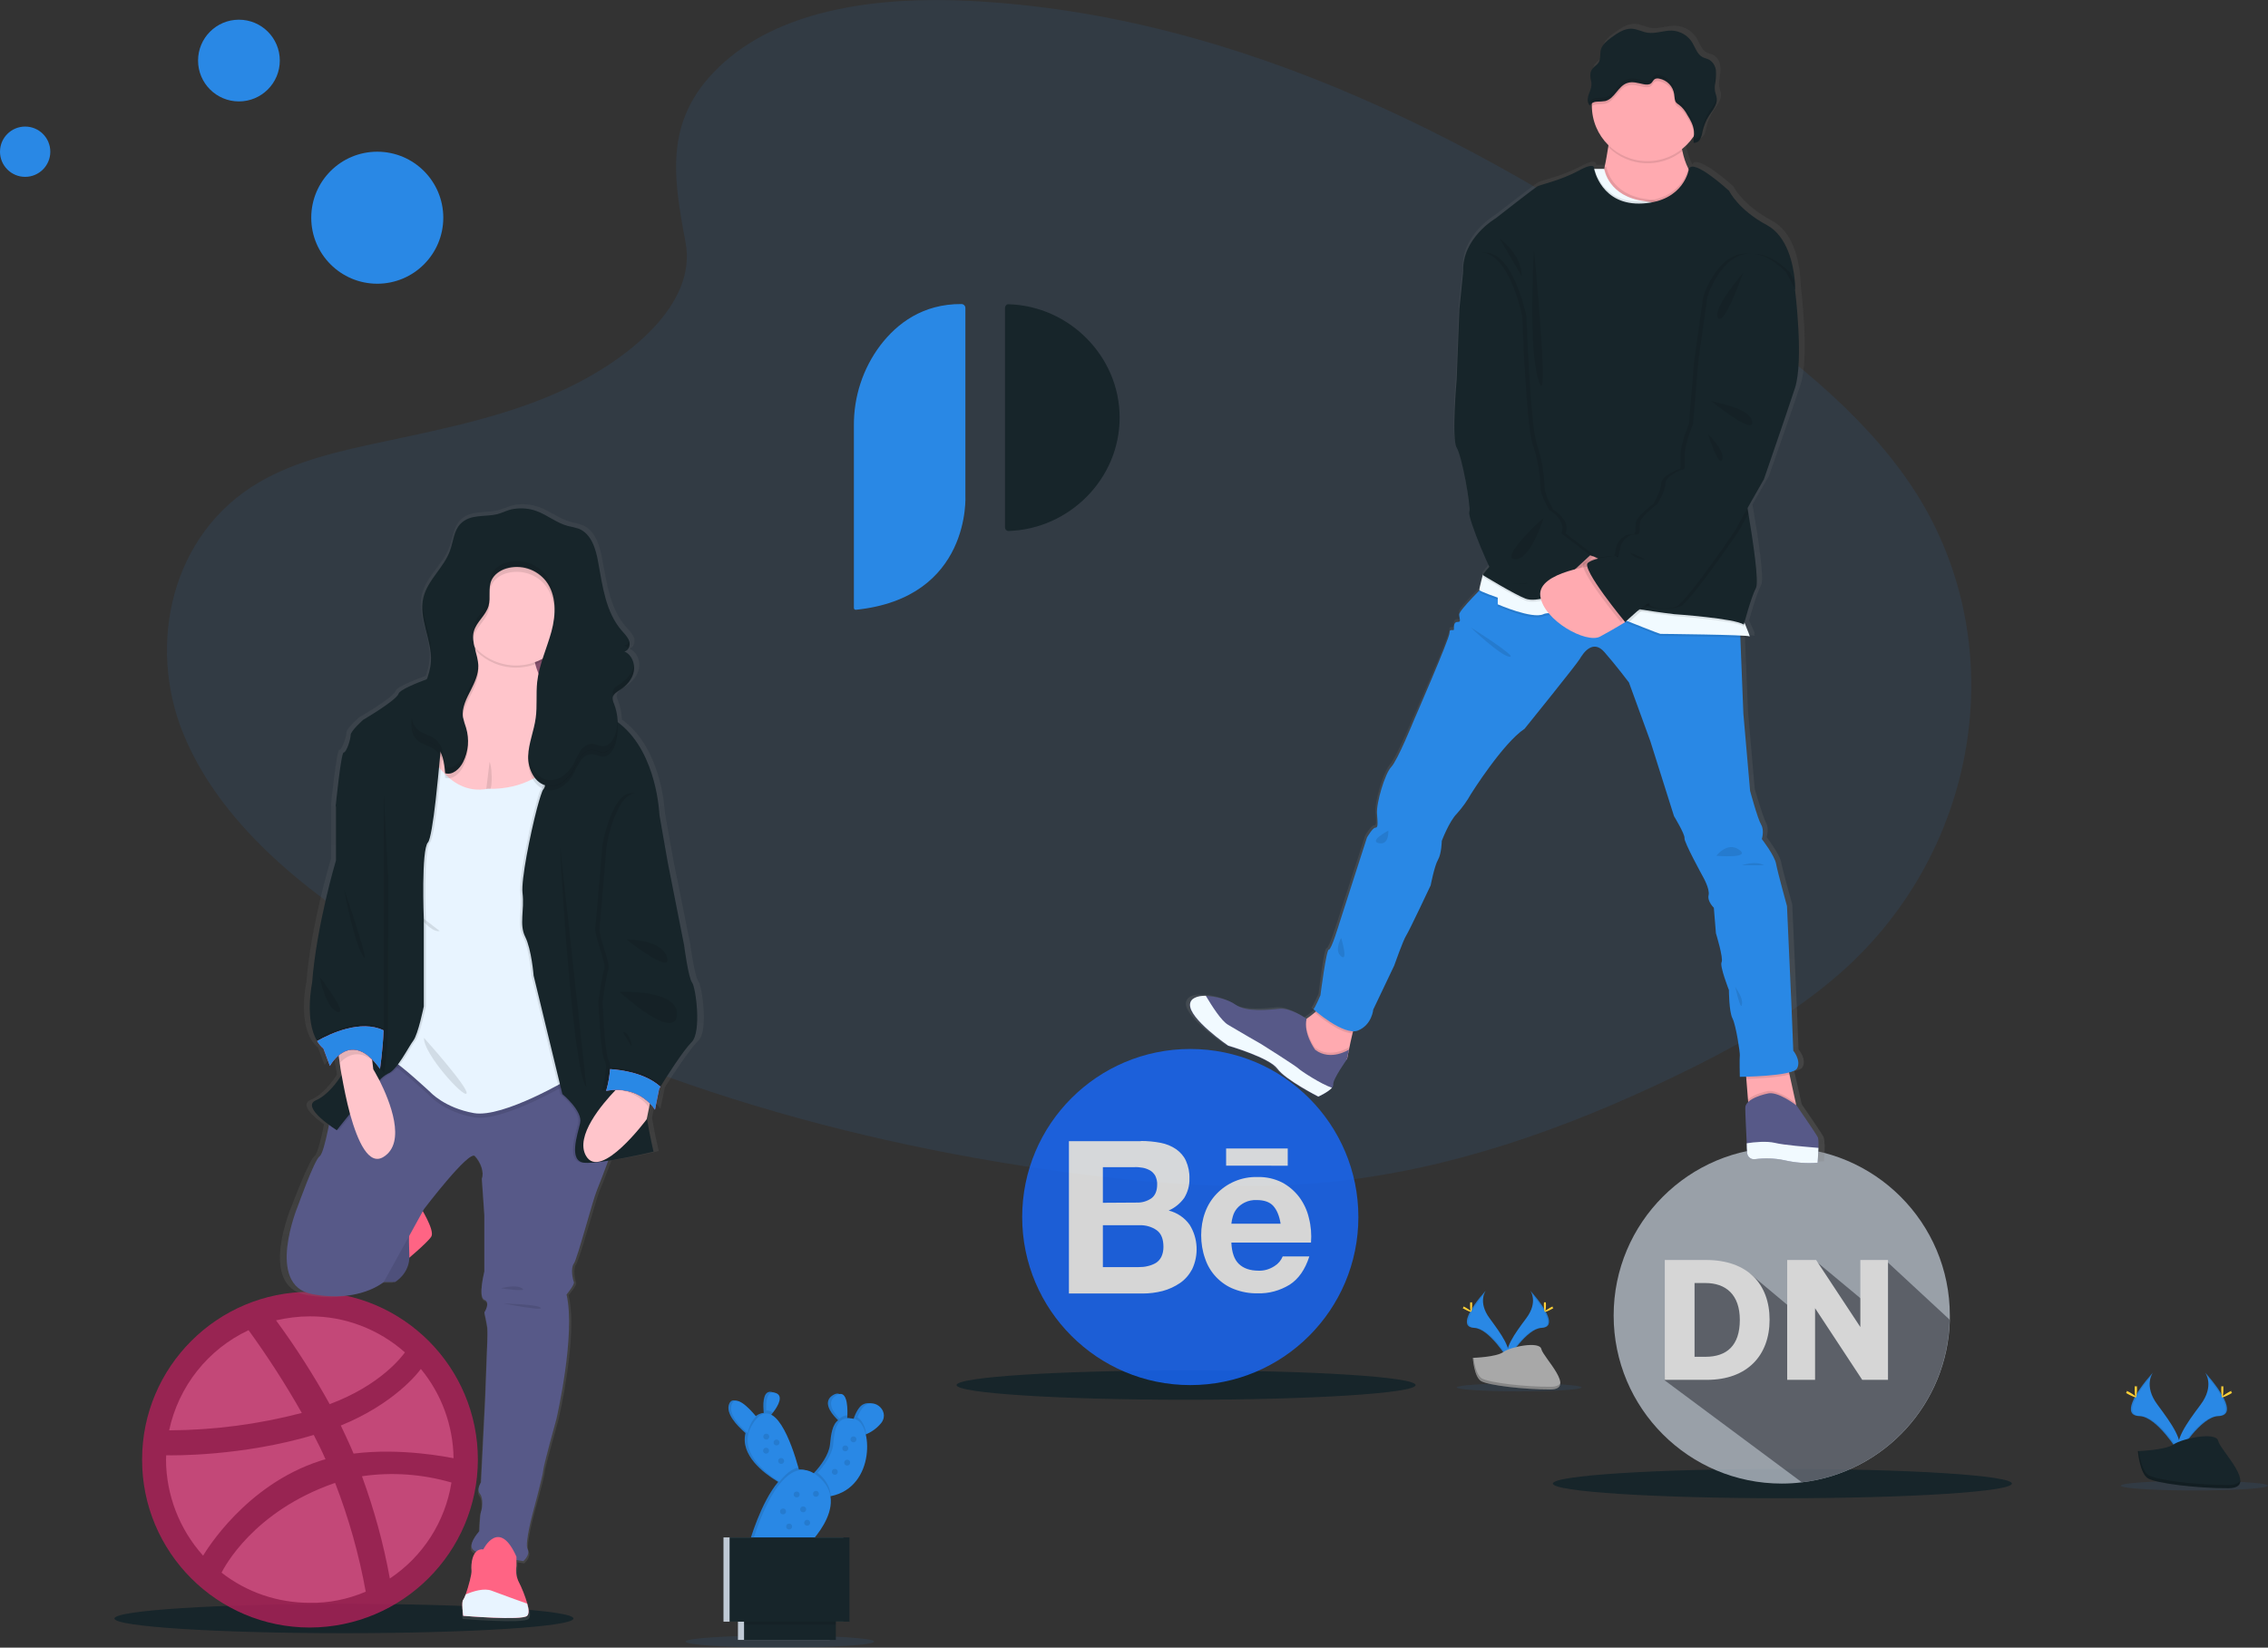 <?xml version="1.0" encoding="utf-8"?>
<!-- Generator: Adobe Illustrator 18.0.0, SVG Export Plug-In . SVG Version: 6.00 Build 0)  -->
<!DOCTYPE svg PUBLIC "-//W3C//DTD SVG 1.1//EN" "http://www.w3.org/Graphics/SVG/1.1/DTD/svg11.dtd">
<svg version="1.1" id="fa60aa3c-ac5a-409e-a10f-995c3361be0f"
	 xmlns="http://www.w3.org/2000/svg" xmlns:xlink="http://www.w3.org/1999/xlink" x="0px" y="0px" viewBox="0 0 1082.1 786.3"
	 enable-background="new 0 0 1082.1 786.3" xml:space="preserve">
<rect x="0" y="0" width="1082.1" height="786.3" fill="#333333" stroke="none"/>
<title>design community</title>
<path opacity="0.1" fill="#2988E5" enable-background="new    " d="M345.5,29.7c29.2-26,75.1-31.3,116.8-29.3
	C593.4,6.9,711.7,70.2,814,141.8c37.1,25.9,73.5,53.8,97.6,89.5c49,72.6,34.4,173.3-33.6,233.1c-23.2,20.4-51.3,36-80.1,49.8
	c-51.3,24.6-106.6,44.4-164.7,50c-41.5,4-83.5,0.8-124.7-4.8c-115.2-15.6-228.3-50.2-323.1-109.3C143.7,424.2,104.5,392,87.4,350
	s-6.2-95.1,36.3-119.9c17.6-10.3,38.6-14.9,59.1-19.3c30.3-6.4,61-12.7,88.3-25.8c28.2-13.5,61.6-39.5,56-69.3
	C321.1,83.7,316.3,55.7,345.5,29.7z"/>
<ellipse fill="#17252A" cx="850.4" cy="708" rx="109.5" ry="7"/>
<ellipse fill="#17252A" cx="565.9" cy="661" rx="109.5" ry="7"/>
<ellipse fill="#17252A" cx="164.1" cy="772.4" rx="109.5" ry="7"/>
<ellipse opacity="0.1" fill="#2988E5" enable-background="new    " cx="372.1" cy="783.4" rx="45" ry="2.9"/>
<ellipse opacity="0.1" fill="#2988E5" enable-background="new    " cx="1047" cy="709" rx="35.1" ry="2.3"/>
<ellipse opacity="0.1" fill="#2988E5" enable-background="new    " cx="724.8" cy="662.1" rx="29.8" ry="1.9"/>
<path fill="#2988E5" d="M1052.1,655c0,0,4.7,6.2-2.2,15.4s-12.5,17.1-10.3,22.9c0,0,10.4-17.2,18.8-17.5S1061.3,665.4,1052.1,655z"
	/>
<path opacity="0.1" enable-background="new    " d="M1052.1,655c0.4,0.6,0.8,1.2,1,1.9c8.2,9.7,12.6,18.7,4.7,18.9
	c-7.4,0.2-16.2,13.4-18.3,16.7c0.1,0.3,0.2,0.5,0.3,0.8c0,0,10.4-17.2,18.8-17.5S1061.3,665.4,1052.1,655z"/>
<path fill="#FFD037" d="M1060.8,662.8c0,2.2-0.2,3.9-0.5,3.9s-0.5-1.8-0.5-3.9s0.3-1.1,0.6-1.1S1060.8,660.7,1060.8,662.8z"/>
<path fill="#FFD037" d="M1063.8,665.4c-1.9,1-3.6,1.7-3.7,1.4s1.3-1.3,3.2-2.4s1.2-0.3,1.3,0S1065.7,664.4,1063.8,665.4z"/>
<path fill="#2988E5" d="M1027.2,655c0,0-4.7,6.2,2.2,15.4c6.9,9.3,12.5,17.1,10.2,22.9c0,0-10.4-17.2-18.8-17.5
	C1012.4,675.6,1018,665.4,1027.2,655z"/>
<path opacity="0.1" enable-background="new    " d="M1027.2,655c-0.4,0.6-0.8,1.2-1,1.9c-8.2,9.7-12.6,18.7-4.7,18.9
	c7.4,0.2,16.2,13.4,18.3,16.7c-0.1,0.3-0.2,0.5-0.3,0.8c0,0-10.4-17.2-18.8-17.5C1012.4,675.6,1018,665.4,1027.2,655z"/>
<path fill="#FFD037" d="M1018.5,662.8c0,2.2,0.2,3.9,0.5,3.9s0.6-1.8,0.6-3.9s-0.3-1.1-0.6-1.1S1018.5,660.7,1018.5,662.8z"/>
<path fill="#FFD037" d="M1015.5,665.4c1.9,1,3.6,1.7,3.7,1.4s-1.3-1.3-3.2-2.4s-1.2-0.3-1.3,0S1013.6,664.4,1015.5,665.4z"/>
<path fill="#17252A" d="M1020,692.5c0,0,13.1-0.4,17.1-3.2s20.2-6.2,21.2-1.7s19.7,22.5,4.9,22.6s-34.5-2.3-38.4-4.7
	C1020.9,703.1,1020,692.5,1020,692.5z"/>
<path opacity="0.2" enable-background="new    " d="M1063.5,708.7c-14.8,0.1-34.5-2.3-38.4-4.7c-3-1.8-4.2-8.4-4.6-11.5h-0.4
	c0,0,0.8,10.6,4.8,13c4,2.4,23.6,4.8,38.4,4.7c4.3,0,5.8-1.5,5.7-3.8C1068.3,707.8,1066.7,708.6,1063.5,708.7z"/>
<path fill="#2988E5" d="M730.1,615.9c0,0,4,5.3-1.9,13.2s-10.7,14.6-8.8,19.6c0,0,8.9-14.7,16.1-15S738,624.8,730.1,615.9z"/>
<path opacity="0.1" enable-background="new    " d="M730.1,615.9c0.3,0.5,0.6,1.1,0.8,1.7c7,8.3,10.8,16,4,16.2
	c-6.3,0.2-13.9,11.5-15.7,14.3c0.1,0.2,0.1,0.4,0.2,0.6c0,0,8.9-14.7,16.1-15S738,624.8,730.1,615.9z"/>
<path fill="#FFD037" d="M737.6,622.6c0,1.8-0.2,3.3-0.5,3.3s-0.5-1.5-0.5-3.3s0.3-1,0.5-1S737.6,620.8,737.6,622.6z"/>
<path fill="#FFD037" d="M740.2,624.8c-1.6,0.9-3,1.4-3.2,1.2s1.1-1.1,2.7-2s1-0.2,1.1,0S741.8,624,740.2,624.8z"/>
<path fill="#2988E5" d="M708.9,615.9c0,0-4,5.3,1.8,13.2s10.7,14.6,8.8,19.6c0,0-8.9-14.7-16.1-15S701,624.8,708.9,615.9z"/>
<path opacity="0.1" enable-background="new    " d="M708.9,615.9c-0.4,0.5-0.6,1.1-0.8,1.7c-7,8.3-10.8,16-4,16.2
	c6.3,0.2,13.9,11.5,15.7,14.3c-0.1,0.2-0.1,0.4-0.2,0.6c0,0-8.9-14.7-16.1-15S701,624.8,708.9,615.9z"/>
<path fill="#FFD037" d="M701.4,622.6c0,1.8,0.2,3.3,0.5,3.3s0.5-1.5,0.5-3.3s-0.3-1-0.5-1S701.4,620.8,701.4,622.6z"/>
<path fill="#FFD037" d="M698.8,624.8c1.6,0.9,3,1.4,3.2,1.2s-1.1-1.1-2.7-2s-1-0.2-1.1,0S697.2,624,698.8,624.8z"/>
<path fill="#A8A8A8" d="M702.7,648c0,0,11.2-0.3,14.6-2.8s17.3-5.3,18.1-1.4s16.9,19.3,4.2,19.3s-29.5-2-32.9-4S702.7,648,702.7,648
	z"/>
<path opacity="0.2" enable-background="new    " d="M739.9,661.8c-12.7,0.1-29.5-2-32.9-4c-2.6-1.6-3.6-7.2-3.9-9.8h-0.4
	c0,0,0.7,9.1,4.1,11.1s20.2,4.1,32.9,4c3.7,0,4.9-1.3,4.9-3.3C744,661.1,742.6,661.8,739.9,661.8z"/>
<g opacity="0.8">
	<path fill="#E74D89" d="M147.8,621.8c41.3,0,74.8,33.5,74.7,74.8s-33.5,74.8-74.8,74.8c-41.3,0-74.7-33.5-74.8-74.8
		c0-41.3,33.4-74.8,74.7-74.8C147.7,621.8,147.7,621.8,147.8,621.8z"/>
	<path fill="#B2215A" d="M147.8,776.7c-44.2,0-80.1-36-80-80.2c0-44.2,36-80.1,80.2-80c44.2,0,80,35.9,80,80.1
		C227.9,740.8,192,776.6,147.8,776.7z M215.4,707.5c-13.8-4-28.4-5.1-42.7-3c5.8,15.9,10.3,32.2,13.3,48.8
		C201.8,742.8,212.4,726.2,215.4,707.5z M174.5,759.6c-3.2-17.7-8.1-35.1-14.6-51.9c-0.1,0.1-0.3,0.1-0.4,0.1
		c-38.7,13.5-52.5,40.2-53.8,42.7c12,9.4,26.8,14.4,42,14.4C156.9,765.1,166,763.2,174.5,759.6L174.5,759.6z M96.9,742.4
		c1.6-2.6,20.4-33.7,55.7-45.2c0.9-0.3,1.8-0.6,2.7-0.8c-1.7-3.9-3.6-7.8-5.6-11.6c-34.2,10.2-67.4,9.8-70.4,9.7
		c0,0.7-0.1,1.4-0.1,2.1C79.3,713.5,85.6,729.8,96.9,742.4z M80.7,682.6c21.4-0.1,42.6-2.9,63.3-8.3c-7.7-13.6-16.2-26.8-25.4-39.5
		C99.2,643.9,85.2,661.6,80.7,682.6L80.7,682.6z M131.7,630.1c9.4,12.8,17.9,26.1,25.6,40c24.4-9.1,34.6-22.9,35.9-24.7
		c-12.5-11.1-28.7-17.3-45.4-17.2C142.4,628.2,137,628.9,131.7,630.1L131.7,630.1z M200.8,653.3c-1.4,2-12.9,16.7-38.2,27
		c1.6,3.3,3.1,6.6,4.6,9.9c0.5,1.2,1,2.4,1.5,3.5c22.8-2.9,45.4,1.8,47.7,2.2C216.2,680.4,210.7,665.3,200.8,653.3L200.8,653.3z"/>
</g>
<linearGradient id="SVGID_1_" gradientUnits="userSpaceOnUse" x1="293.603" y1="-42.652" x2="293.603" y2="490.608" gradientTransform="matrix(1 0 0 -1 -58.95 731.14)">
	<stop  offset="0" style="stop-color:#808080;stop-opacity:0.25"/>
	<stop  offset="0.54" style="stop-color:#808080;stop-opacity:0.12"/>
	<stop  offset="1" style="stop-color:#808080;stop-opacity:0.1"/>
</linearGradient>
<path fill="url(#SVGID_1_)" d="M333.2,468.3c-1.8-2.3-3.9-17.9-3.9-17.9l-8-39.8l-4.1-22.9c0,0-1-29-19.1-43.3l-1.4-1.1
	c0-0.3,0-0.5,0-0.8l0,0l0,0c-0.2-2.8-0.8-5.5-1.8-8.1c-0.4-0.8-0.7-1.8-0.6-2.7c0-0.4,0.2-0.7,0.4-1.1l0,0c0.8-1.2,2-2.1,3.3-2.7
	c3.3-2,6.1-5.1,6.9-8.9c0-0.1,0-0.2,0-0.3c0-0.2,0-0.3,0.1-0.5c0.1-0.2,0-0.2,0-0.3c0-0.2,0-0.3,0-0.5v-0.2c0-0.2,0-0.4,0-0.6
	c0,0,0-0.1,0-0.1c0-0.2,0-0.5-0.1-0.7v0l0,0c-0.4-2.8-2.1-5.1-4.6-6.3c0.9-0.2,1.7-0.9,2-1.7l0,0c0.1-0.2,0.2-0.5,0.3-0.8l0,0
	c0.1-0.2,0.1-0.5,0.1-0.8c0,0,0-0.1,0-0.1c0-0.2,0-0.4,0-0.7c0-0.1,0-0.1,0-0.2c0-0.2-0.1-0.4-0.1-0.6c0-0.1,0-0.1,0-0.2l-0.1-0.1
	l0,0c-0.7-1.9-2.3-3.4-3.6-4.9c-7.9-8.8-9.4-21.3-11.6-32.8c-1.2-6.4-3.4-13.7-9.6-16.1c-1.8-0.6-3.5-1-5.3-1.4
	c-5.5-1.5-10-5.3-15.4-7.2c-3.6-1.2-7.5-1.6-11.3-1c-2.9,0.5-5.3,1.9-8.1,2.6c-6,1.5-13.3-0.2-18,4.7c-3.3,3.4-3.6,8.5-5.2,12.9
	c-3.1,8.2-11.1,14.1-13.1,22.5c-1.3,5.5,0,11,1.5,16.5c1.1,3.7,1.8,7.5,2.2,11.3c0.1,1,0.1,1.9,0,2.9c-0.2,2.8-0.9,5.6-1.9,8.2
	c-6.8,2.5-13.8,5.5-14.3,7.1c-1,3.3-17.3,12.6-17.3,12.6s-6.2,5.3-6.2,7.3c0,2-2.1,8.3-3.4,8.3s-3.9,25.4-3.9,25.4v26.4
	c0,0-9.6,31.2-11.8,58.9c0,0-3.9,17.7,2.4,27.8c0.8,1.4,1.9,2.6,3.1,3.6l3.2,8.4c1.1-1.9,2.6-3.6,4.3-5c0.2,1,0.3,2.3,0.6,3.7
	c0.3,1.7,0.6,3.7,1,5.8c-2,3.1-6.8,9.7-12.6,12.1c-5.4,2.3,1.6,8.2,6.4,11.7c-1.3,6.4-3.1,14.2-4.6,15.2
	c-2.6,1.8-10.9,23.9-10.9,23.9s-16.3,38,7.1,42.3s35.3-5.8,35.3-5.8h5.6c0,0,6.8-3.8,7-11.8c3.8-3.1,9.7-8.1,10.9-10.1
	s-2.1-8.5-4.2-12.1l0.5-1c0,0,22.2-28.5,25.1-25.4s4.6,7.8,3.4,10.8l1.2,17.4v27.2c0,0-3.2,12.3,0,13.6s0,6,0,6s1.2,5.5,1.4,7.3
	c0.1,2.3,0.1,4.5,0,6.8l-1.1,27.2l-2.1,40.3c0,0-2.3,3.3-0.5,5.5s1,7.6,0.5,8.6s-0.8,9.3-0.8,9.3s-7.5,7.8-1.5,9.8l0.2,0.1
	c-2.5,2.3-2.5,7.4-2.3,9s-1.6,8-2.9,11.6c-0.3,0.9-0.7,1.8-1.2,2.6c-0.9,0.6,0,7.7,0,7.7s29.1,2.4,31.5,0c1-0.9,0.8-3.2,0-5.8
	c-1.1-3.8-2.6-7.5-4.4-11c-1.7-3.1-0.9-7.2-0.9-7.2v-3c2,0.3,3.2,0.5,3.2,0.5s3.6-3,2.1-5.8s2.8-18.4,2.8-18.4s4.9-17.6,4.9-19.4
	s6.5-24.7,6.5-24.7s9.6-40.5,4.9-59.7c0,0,4.1-4.8,3.6-6s-1.7-6.5,0-8.8s9.3-30.5,11.3-35.3c1-2.2,3.3-8.3,5.6-14.3
	c10.3-1.5,22.5-4.4,22.5-4.4s-1.8-7.8-3.2-15.8l1.1-5.5l0.4-1.9c0.9,0.9,1.7,1.9,2.5,3l2.1-10.1c0,0,0.2-0.3,0.6-1
	c2.4-3.8,11.2-17.3,15.4-21.4C338.1,492.2,335,470.6,333.2,468.3z"/>
<rect x="242" y="299.8" fill="#925978" width="28.5" height="32"/>
<rect x="242" y="299.8" opacity="0.1" enable-background="new    " width="28.5" height="32"/>
<path fill="#FF6484" d="M200.3,575.6c0,0,7.3,11.5,5.5,14.5s-13.7,12.8-13.7,12.8l-3.5-24L200.3,575.6z"/>
<path fill="#575988" d="M177.8,612.6l5.3-0.8h5.4c0,0,7.2-4.1,6.8-12.8s0-17,0-17L177.8,612.6z"/>
<path opacity="0.1" enable-background="new    " d="M177.8,612.6l5.3-0.8h5.4c0,0,7.2-4.1,6.8-12.8s0-17,0-17L177.8,612.6z"/>
<path fill="#575988" d="M188.5,495.3l-30,33c0,0-3.5,21.8-6,23.5s-10.4,23.8-10.4,23.8s-15.7,37.8,6.9,42s34.1-5.8,34.1-5.8
	l19.2-34.8c0,0,21.5-28.3,24.3-25.3s4.5,7.8,3.3,10.8l1.2,17.3v27c0,0-3.1,12.3,0,13.5s0,6,0,6s1.2,5.5,1.4,7.3s0,6.8,0,6.8l-1,27
	l-2,40c0,0-2.3,3.3-0.5,5.5s1,7.5,0.5,8.5s-0.8,9.3-0.8,9.3s-7.3,7.8-1.5,9.8s22.5,4.5,22.5,4.5s3.5-3,2-5.8s2.8-18.3,2.8-18.3
	s4.7-17.5,4.7-19.3s6.3-24.5,6.3-24.5s9.3-40.3,4.8-59.3c0,0,4-4.8,3.5-6s-1.7-6.5,0-8.8s9-30.3,11-35s10.5-27.8,10.5-27.8v-42.5
	L188.5,495.3z"/>
<path fill="#FFC5CB" d="M278,344.6l-17.3,32.6l-4.5,8.6l-0.7,1.3l-44.5,1.8c0,0-1.3-2.8-3.1-7.2c-3.1-7.5-7.8-19.8-10.2-30.1
	c-0.6-2.5-1-5-1.3-7.5c-0.7-6.2,0.3-10.7,4.3-11.1c1-0.1,2,0,3,0.3c2.8,0.8,5.7,1.1,8.6,0.8c10.6-1.3,13.6-12.4,14.2-22.9
	c0-0.7,0.1-1.5,0.1-2.2c0-2.3,0-4.5-0.1-6.5c-0.2-3.4-0.6-6.8-1.2-10.2c2.6-1.3,5.4-2.3,8.3-3c8.4-2.2,20.3-2.1,20.5,15.3
	c0,3.9,0.4,7.7,1.1,11.5c0.5,2.2,1.2,4.2,2.1,6.2c2.9,5.6,7,6.2,8.9,6.2c0.4,0,0.7,0,1-0.1L278,344.6z"/>
<path opacity="0.1" enable-background="new    " d="M233.6,363.5c0.6,1.8,0.9,3.6,0.9,5.5c0.2,2,0.1,4-0.1,5.9
	c-0.3,2-1.3,3.8-2.8,5.1"/>
<circle opacity="0.1" enable-background="new    " cx="246.2" cy="291.8" r="26.8"/>
<path fill="#FFC5CB" d="M273,290.8c0,14.8-12,26.7-26.7,26.8c-7.4,0-14.6-3.1-19.6-8.6c-0.2-0.2-0.5-0.5-0.7-0.8
	c-9.6-11.2-8.4-28.1,2.8-37.7c11.2-9.6,28.1-8.4,37.7,2.8C270.7,278.2,273,284.4,273,290.8L273,290.8z"/>
<path opacity="0.1" enable-background="new    " d="M203.3,357.6c0,0,9.5,24.8,29.5,20.8c0,0,20.2,1.6,31.7-13.3
	c11.6-14.8,12.3,85,12.3,85l-4.5,66.3c0,0-32.2,19.3-46.2,16.8s-20.8-10-20.8-10s-14.8-13.8-18.8-15.5s1.8-87,1.8-87l4.8-32
	L203.3,357.6z"/>
<path fill="#E8F4FF" d="M203.3,355.6c0,0,9.5,24.8,29.5,20.8c0,0,20.2,1.6,31.7-13.3c11.6-14.8,12.3,85,12.3,85l-4.5,66.3
	c0,0-32.2,19.3-46.2,16.8s-20.8-10-20.8-10s-14.8-13.8-18.8-15.5s1.8-87,1.8-87l4.8-32L203.3,355.6z"/>
<path opacity="0.1" enable-background="new    " d="M202.3,495.3c0,0,21.5,24,20.3,26.5S201.8,502.6,202.3,495.3z"/>
<path opacity="0.1" enable-background="new    " d="M198.6,435.7c0,0,6.9,9.6,11.2,8.6"/>
<path opacity="0.1" enable-background="new    " d="M213.4,333.3c0,0,0,0.3-0.1,0.8c-0.2,3.1-1.1,14.2-2.3,26.6
	c-0.6,7-1.4,14.3-2.1,20.9c-1.2,10.7-2.6,19.2-3.7,20.4c-3.3,3.5-2,36.5-2,36.5v41.8c0,0-2.7,13.3-5,16.3s-7.8,14.3-12.2,15.8
	c-1.6,0.9-3,2-4.1,3.3c-4,4-9.7,10.7-14,15.9c-3.6,4.4-6.2,7.8-6.2,7.8s-17.5-11-10-14.3c5.6-2.4,10.3-8.9,12.2-12
	c0.7-1,1-1.7,1-1.7c0.4-2.3,0.9-4.6,1.6-6.9c0.6-2.1,1.6-4.1,2.8-6c0.9-1.5,2.4-2.7,4.1-3.1c6.5-1.3,9.8-63,9.8-63l-20-43.6l-2-4.4
	c0,0,2.5-25.3,3.8-25.3s3.3-6.3,3.3-8.3s6-7.3,6-7.3s15.9-9.3,16.9-12.5c0.5-1.7,7.8-4.8,14.6-7.3c6.1-2.3,11.8-4.1,11.8-4.1
	C220.7,324.7,213.4,333.3,213.4,333.3z"/>
<path fill="#17252A" d="M212.4,333.3c0,0,0,0.3-0.1,0.8c-0.2,3.1-1.1,14.2-2.3,26.6c-0.6,7-1.4,14.3-2.1,20.9
	c-1.2,10.7-2.6,19.2-3.7,20.4c-3.3,3.5-2,36.5-2,36.5v41.8c0,0-2.7,13.3-5,16.3s-7.8,14.3-12.2,15.8c-1.6,0.9-3,2-4.1,3.3
	c-4,4-9.7,10.7-14,15.9c-3.6,4.4-6.2,7.8-6.2,7.8s-17.5-11-10-14.3c5.6-2.4,10.3-8.9,12.2-12c0.7-1,1-1.7,1-1.7
	c0.4-2.3,0.9-4.6,1.6-6.9c0.6-2.1,1.6-4.1,2.8-6c0.9-1.5,2.4-2.7,4.1-3.1c6.5-1.3,9.8-63,9.8-63l-20-43.6l-2-4.4
	c0,0,2.5-25.3,3.8-25.3s3.3-6.3,3.3-8.3s6-7.3,6-7.3s15.9-9.3,16.9-12.5c0.5-1.7,7.8-4.8,14.6-7.3c6.1-2.3,11.8-4.1,11.8-4.1
	C219.7,324.7,212.4,333.3,212.4,333.3z"/>
<path opacity="0.1" enable-background="new    " d="M311.9,390.8l-21.6,25.3c0,0,18.8,97.3,16.5,101.8c-0.2,0.4-0.3,0.8-0.3,1.2
	c-0.2,2.3-0.2,4.7,0.1,7c0.3,2.5,0.7,5.2,1.1,7.9c1.3,7.9,3.1,15.6,3.1,15.6s-25.3,6-33,5.3s-3.3-13.3-2-19s-8.5-13.8-8.5-13.8
	l-13.7-56.5c0,0-1-12.5-4-18.5s-0.3-12.5-1.3-21c-0.7-6.1,3.6-27.7,6.9-40.3c1.2-4.8,2.3-8.3,3-9.1c0,0,0.1-0.1,0.1-0.1
	c2-1.8,0-12,0-12s4.8-27,4.3-29.3c-0.3-1.3,1.3-4.4,2.7-6.9c1.1-1.9,2-3.4,2-3.4s9.7,6.1,26.3,19.5l1.5,1.2
	c17.5,14.3,18.5,43,18.5,43L311.9,390.8z"/>
<path fill="#17252A" d="M312.9,390.8l-21.6,25.3c0,0,18.8,97.3,16.5,101.8c-0.2,0.4-0.3,0.8-0.3,1.2c-0.2,2.3-0.2,4.7,0.1,7
	c0.3,2.5,0.7,5.2,1.1,7.9c1.3,7.9,3.1,15.6,3.1,15.6s-25.3,6-33,5.3s-3.3-13.3-2-19s-8.5-13.8-8.5-13.8l-13.7-56.5
	c0,0-1-12.5-4-18.5s-0.3-12.5-1.3-21c-0.7-6.1,3.6-27.7,6.9-40.3c1.3-4.8,2.4-8.3,3-9.1c0,0,0.1-0.1,0.1-0.1c2-1.8,0-12,0-12
	s4.8-27,4.3-29.3c-0.3-1.3,1.3-4.4,2.7-6.9c1.1-1.9,2-3.4,2-3.4s9.7,6.1,26.3,19.5l1.5,1.2c17.5,14.3,18.5,43,18.5,43L312.9,390.8z"
	/>
<path opacity="0.1" enable-background="new    " d="M267.3,404.3c-0.3,2,6,108.3,12.5,114.5L267.3,404.3z"/>
<path fill="#FFC5CB" d="M183,552.1c-7,4.4-12.3-7.2-16-20.5c-1.7-6.3-3-12.9-4-18.5c-0.4-2.1-0.7-4-0.9-5.7c-0.7-4.5-1-7.4-1-7.4
	l7.4-1.5l8.1-1.6l1,9.2l0.5,4.2c0,0,1.3,2.1,3,5.4C185.9,525.3,194.1,545.2,183,552.1z"/>
<path fill="#FFC5CB" d="M311.5,519.9l-1.8,8.6l-1.1,5.4l-0.1,0.3c0,0-21.9,29.6-28.9,17.4c-5.4-9.4,7.7-24.7,14.1-31.4
	c2-2.1,3.4-3.3,3.4-3.3l10.2,2.2L311.5,519.9z"/>
<path fill="#FF6484" d="M251.5,771.1c-2.4,2.4-30.5,0-30.5,0s-0.9-7,0-7.6c0.5-0.8,0.9-1.7,1.2-2.6c1.3-3.7,3-10,2.8-11.5
	c-0.3-2.1-0.1-10.6,5.6-10c0,0,7.5-15.3,15.8,3.5v4.5c-0.4,2.4-0.1,4.9,0.9,7.1c1.8,3.5,3.2,7.1,4.3,10.9
	C252.3,767.9,252.5,770.1,251.5,771.1z"/>
<path fill="#E8F4FF" d="M251.5,771.1c-2.4,2.4-30.5,0-30.5,0s-0.9-7,0-7.6c0.5-0.8,0.9-1.7,1.2-2.6c3.7-1.6,8.8-3.1,12.3-1.8
	c4.5,1.7,12.7,4.7,17,6.2C252.3,767.9,252.5,770.1,251.5,771.1z"/>
<path opacity="0.1" enable-background="new    " d="M226.5,311.3c0.7,2.9,1.7,5.8,1.7,8.7c0.1,4-1.7,7.9-3.5,11.5
	c-2.1,4.1-4.5,8.5-3.8,13.1c0.4,1.7,0.9,3.4,1.5,5.1c1.6,5.4,1,11.1-1.4,16.1c-1.6,3.3-5,6.5-8.6,5.4c-0.3-3.5-0.7-7.4-2.4-10.4
	c-0.7-1.2-1.6-2.3-2.7-3.1c-2.6-2-6.2-2.4-8.5-4.7c-0.4-0.4-0.8-0.9-1.1-1.4c-1.1-1.9-1.6-4.2-1.4-6.4c0-0.3,0.1-0.7,0.1-1
	c0.5-2.4,1.3-4.8,2.4-7c0.6-1.3,1.3-2.7,1.9-4c1.5-3,2.8-6.1,3.8-9.3c6.1-2.3,11.8-4.1,11.8-4.1c3.3,5-3.9,13.7-3.9,13.7
	s0,0.3-0.1,0.8C222.9,332.9,226.1,321.7,226.5,311.3z"/>
<path opacity="0.1" enable-background="new    " d="M241.5,273.6c-2.9,0.9-5.7,2.8-7,5.6c-1.4,3.1-0.7,6.7-1,10.1
	c-0.1,0.7-0.2,1.5-0.4,2.2c-1.2,4.2-5.1,7.1-6.7,11.1c-0.1,0.3-0.2,0.6-0.3,0.9c-0.4,1.6-0.5,3.2-0.2,4.8
	c-9.6-11.2-8.3-28.1,2.9-37.7c11.2-9.6,28.1-8.3,37.7,2.9c9.6,11.2,8.3,28.1-2.9,37.7c-1.2,1-2.5,1.9-3.8,2.7
	c1.1-3.4,2.3-6.7,3.2-10.2c2.2-8.1,2.5-17.4-2.6-24.1C256,273.9,248.5,271.6,241.5,273.6z"/>
<path opacity="0.1" enable-background="new    " d="M293.8,354.6c-0.9,3.2-3.1,6.7-6.4,6.5c-1.6-0.1-3-1-4.6-1.2
	c-2.2-0.2-4.3,1.2-5.7,3c-1.2,1.9-2.3,3.9-3.2,5.9c-2.5,4.8-7.3,9.1-12.6,8.3l-0.5-0.1c-0.5-0.1-1.1-0.3-1.6-0.5
	c-4.8-2-7.3-8.1-7.2-13.6c0.2-6.2,2.8-12,3.6-18.2c0.8-5.7,0.1-11.4,0.7-17.1c0.2-1.9,0.5-3.7,1-5.6c2.9,5.6,7,6.2,8.9,6.2
	c1.1-1.9,2-3.4,2-3.4s9.7,6.1,26.3,19.5C294.9,347.9,294.6,351.3,293.8,354.6z"/>
<path fill="#17252A" d="M256,243.9c5.2,1.9,9.6,5.7,14.9,7.1c1.7,0.3,3.5,0.8,5.2,1.3c6,2.4,8.2,9.6,9.3,16
	c2.1,11.5,3.6,23.8,11.2,32.6c1.4,1.6,2.9,3.1,3.6,5s-0.2,4.6-2.3,5c3.5,1.5,5.2,5.8,4.5,9.5s-3.4,6.8-6.6,8.8c-1.5,1-3.3,2-3.5,3.8
	c0,0.9,0.2,1.9,0.6,2.7c2.1,5.3,2.4,11.2,0.9,16.7c-0.9,3.2-3.1,6.7-6.4,6.5c-1.6-0.1-3-1-4.6-1.1c-2.2-0.2-4.3,1.2-5.7,3
	c-1.2,1.9-2.3,3.9-3.2,5.9c-2.5,4.8-7.3,9.1-12.6,8.3c-6.1-0.9-9.5-8-9.3-14.2c0.2-6.2,2.8-12,3.6-18.2c0.8-5.7,0.1-11.4,0.7-17.1
	c0.9-8.3,4.6-16,6.8-24.1s2.5-17.4-2.6-24.1c-4.5-5.7-12-8.1-19-6c-2.9,0.9-5.7,2.8-7,5.6c-1.7,3.8-0.3,8.3-1.4,12.3
	c-1.3,4.5-5.7,7.5-7,12c-1.5,5.4,2,10.9,2.1,16.5c0.1,4-1.7,7.9-3.5,11.5c-2.1,4.1-4.5,8.5-3.8,13.1c0.4,1.7,0.9,3.4,1.5,5.1
	c1.6,5.4,1.1,11.2-1.4,16.2c-1.6,3.3-5.1,6.5-8.6,5.4c-0.4-5-1.1-10.5-5-13.5c-2.6-2-6.2-2.4-8.6-4.7c-2-2.1-2.9-5-2.5-7.8
	c0.4-2.8,1.2-5.5,2.5-8.1c2.9-6.2,6.4-12.4,6.8-19.2c0.6-10.3-6-20.4-3.6-30.5c2-8.4,9.8-14.3,12.7-22.4c1.6-4.4,1.8-9.5,5-12.8
	c4.6-4.8,11.6-3.2,17.5-4.6c2.7-0.7,5-2.1,7.8-2.5C248.7,242.3,252.5,242.6,256,243.9z"/>
<path opacity="0.1" enable-background="new    " d="M185.1,457.3c0,0,0,22.5,0,32.5c0,1.3,0,2.7-0.1,4.1c-0.3,9-1.7,18.4-1.7,18.4
	c-1.6-2.4-3.5-4.5-5.7-6.3c-4.8-3.8-8.9-3.3-11.9-1.6c-1.3,0.8-2.5,1.7-3.6,2.9c-0.7-4.5-1-7.4-1-7.4l7.4-1.5
	c0.9-1.5,2.4-2.7,4.1-3.1c6.5-1.3,9.8-63,9.8-63l-20-43.6v-2.1l6.8-10.8c11.3-9.8,14,4.3,14,4.3s2,38,2,39S185.1,457.3,185.1,457.3z
	"/>
<path fill="#17252A" d="M183.1,455.1c0,0,0,22.5,0,32.5c0,1.3,0,2.7-0.1,4.1c-0.3,9-1.7,18.4-1.7,18.4c-14-19.8-23.9-1.4-23.9-1.4
	l-3.1-8.3c-1.2-1-2.2-2.2-3-3.6c-6.1-10.1-2.4-27.7-2.4-27.7c2.1-27.5,11.4-58.5,11.4-58.5v-26.3l6.8-10.8c11.3-9.8,16,4.3,16,4.3
	s0,38,0,39S183.1,455.1,183.1,455.1z"/>
<path opacity="0.1" enable-background="new    " d="M183,490.7c-0.3,9-1.7,18.4-1.7,18.4c-14-19.8-23.9-1.4-23.9-1.4l-3.1-8.3
	c-1.2-1-2.2-2.2-3-3.6C157.8,492.1,172.2,485.5,183,490.7z"/>
<path fill="#FF6484" d="M183,491.7c-0.3,9-1.7,18.4-1.7,18.4c-14-19.8-23.9-1.4-23.9-1.4l-3.1-8.3c-1.2-1-2.2-2.2-3-3.6
	C157.8,493.1,172.2,486.5,183,491.7z"/>
<path fill="#2988E5" d="M183,491.7c-0.3,9-1.7,18.4-1.7,18.4c-14-19.8-23.9-1.4-23.9-1.4l-3.1-8.3c-1.2-1-2.2-2.2-3-3.6
	C157.8,493.1,172.2,486.5,183,491.7z"/>
<path opacity="0.1" enable-background="new    " d="M164.1,424.1c0,0,4.5,24.8,9,32S164.1,424.1,164.1,424.1z"/>
<path opacity="0.1" enable-background="new    " d="M152.5,466.1c0,0,2.8,15,8.5,16.8S152.5,466.1,152.5,466.1z"/>
<path opacity="0.1" enable-background="new    " d="M307.4,519l4.1,0.9l-1.8,8.6c-0.7-0.9-1.4-1.7-2.2-2.5
	c-3.7-3.5-8.5-5.6-13.7-5.9c-2.2-0.1-4.5,0-6.6,0.4c1-3.4,1.6-6.9,1.9-10.4c0.2-1.3,0-2.7-0.6-3.9c-2-2.8-3-28.3-3-28.3
	s1.8-13,2.8-15.5s-4.5-15.3-4.3-19.1c0.3-3.9,3.3-37.1,3.3-38.9s6.5-36,20-23l5.3,7.3l0.3,1.9l-21.6,25.3c0,0,18.8,97.3,16.5,101.8
	C307.6,518.2,307.5,518.6,307.4,519z"/>
<path fill="#17252A" d="M330,497.3c-4.1,4.1-12.6,17.5-14.9,21.3l-0.6,1l-2,10c0,0-7-12-23.3-9c1-3.4,1.6-6.9,1.9-10.4
	c0.2-1.3,0-2.7-0.6-3.9c-2-2.8-3-28.3-3-28.3s1.8-13,2.8-15.5s-4.5-15.3-4.3-19.1c0.3-3.9,3.3-37.1,3.3-38.9s6.5-36,20-23l5.3,7.3
	l4,22.8l7.8,39.5c0,0,2,15.5,3.8,17.8S334.8,492.6,330,497.3z"/>
<path opacity="0.1" enable-background="new    " d="M315.1,517.6l-0.6,1l-2,10c0,0-7-12-23.3-9c1-3.4,1.6-6.9,1.9-10.4
	C296.7,509.6,307.9,511.1,315.1,517.6z"/>
<path fill="#FF6484" d="M315.1,518.6l-0.6,1l-2,10c0,0-7-12-23.3-9c1-3.4,1.6-6.9,1.9-10.4C296.7,510.6,307.9,512.1,315.1,518.6z"/>
<path fill="#2988E5" d="M315.1,518.6l-0.6,1l-2,10c0,0-7-12-23.3-9c1-3.4,1.6-6.9,1.9-10.4C296.7,510.6,307.9,512.1,315.1,518.6z"/>
<path opacity="0.1" enable-background="new    " d="M298.8,448.3c0,0,17-0.2,19.5,8.6S298.8,448.3,298.8,448.3z"/>
<path opacity="0.1" enable-background="new    " d="M295.5,473.3c0,0,28.8-1.3,27.5,11.3S295.5,473.3,295.5,473.3z"/>
<path opacity="0.1" enable-background="new    " d="M297.3,492.6c0,0,2.3-0.5,3.8,4.8S297.3,492.6,297.3,492.6z"/>
<path opacity="0.1" enable-background="new    " d="M239.1,614.8c0,0,6.9-2,10,0S239.1,614.8,239.1,614.8z"/>
<path opacity="0.1" enable-background="new    " d="M240.3,622.1c0,0,16.2,0.3,17.7,2S240.3,622.1,240.3,622.1z"/>
<g opacity="0.1">
	<path d="M205.7,312.8c0.5-8.2-3.5-16.3-4-24.3c-0.5,8.1,3.6,16.2,4,24.5C205.6,313,205.7,312.9,205.7,312.8z"/>
	<path d="M224.8,326.4c-2.1,4.1-4.4,8.4-3.8,12.9c0.4-3.4,2.2-6.8,3.8-9.9c1.8-3.6,3.6-7.4,3.5-11.5c0-0.4,0-0.9-0.1-1.3
		C227.8,320,226.3,323.3,224.8,326.4z"/>
	<path d="M297.9,308.1c0.7,0.3,1.4,0.8,2,1.3c0.5-1,0.6-2.2,0.3-3.4c0,0,0-0.1,0-0.1C299.9,307,299,307.8,297.9,308.1z"/>
	<path d="M221.1,360.7c-1.6,3.3-5.1,6.5-8.6,5.4c-0.4-5-1.1-10.5-5-13.5c-2.6-2-6.2-2.4-8.5-4.7c-1.4-1.4-2.3-3.3-2.5-5.3
		c0,0.2-0.1,0.3-0.1,0.5c-0.4,2.9,0.6,5.7,2.5,7.8c2.4,2.3,5.9,2.7,8.5,4.7c4,3,4.7,8.6,5,13.5c3.5,1.1,7-2.1,8.6-5.4
		c1.7-3.5,2.5-7.4,2.2-11.3C223.1,355.3,222.3,358.1,221.1,360.7z"/>
	<path d="M302.4,317.6c-0.7,3.7-3.4,6.8-6.6,8.8c-1.5,1-3.3,2-3.5,3.8c0,0.7,0.1,1.4,0.3,2c0.8-1.1,1.9-2.1,3.2-2.7
		c3.2-2,5.9-5.1,6.6-8.8c0.2-1.1,0.2-2.2,0-3.3C302.4,317.4,302.4,317.5,302.4,317.6z"/>
	<path d="M293.8,349.6c-0.9,3.2-3.1,6.7-6.4,6.5c-1.6-0.1-3-1-4.6-1.1c-2.2-0.2-4.3,1.2-5.7,3c-1.2,1.9-2.3,3.9-3.1,5.9
		c-2.5,4.8-7.3,9.1-12.6,8.3s-8.7-6.5-9.2-12.1c0,0.3-0.1,0.6-0.1,0.9c-0.2,6.2,3.2,13.3,9.3,14.2c5.3,0.8,10.1-3.5,12.6-8.3
		c0.9-2.1,1.9-4.1,3.1-5.9c1.4-1.8,3.5-3.2,5.7-3c1.6,0.1,3,1.1,4.6,1.1c3.3,0.2,5.5-3.4,6.4-6.5c0.8-2.8,1.1-5.7,0.9-8.7
		C294.5,345.9,294.3,347.7,293.8,349.6z"/>
	<path d="M260.5,277.6c2.5,3.5,3.9,7.7,4,12c0.3-5.4-0.8-10.8-4-15.1c-4.5-5.7-12-8.1-19-6c-2.9,0.9-5.7,2.8-7,5.6
		c-1.7,3.8-0.3,8.3-1.4,12.3c-1.3,4.5-5.7,7.5-7,12c-0.4,1.4-0.5,2.9-0.3,4.4c0.1-0.5,0.1-0.9,0.3-1.4c1.2-4.5,5.6-7.5,7-12
		c1.2-4-0.3-8.5,1.4-12.3c1.3-2.8,4-4.7,7-5.6C248.5,269.5,256,271.9,260.5,277.6z"/>
</g>
<g opacity="0.8">
	<circle id="c40b9370-e8cf-4f46-b0aa-8f4512275a8b" fill="#1769FF" cx="567.9" cy="580.8" r="80.2"/>
	<path id="_x32_e22f7a4-7c1b-458a-b567-b65e93177032" fill="#FFFFFF" d="M544.3,544.5c3.2,0,6.4,0.3,9.5,0.9c2.6,0.5,5.1,1.5,7.3,3
		c2,1.4,3.7,3.3,4.7,5.5c1.2,2.7,1.8,5.6,1.7,8.6c0.1,3.2-0.8,6.4-2.5,9.2c-1.9,2.6-4.4,4.7-7.4,6c4,1,7.6,3.4,10,6.8
		c4,6.4,4.4,14.4,1.2,21.2c-1.4,2.6-3.3,4.9-5.8,6.6c-2.5,1.7-5.3,3-8.3,3.8c-3.1,0.8-6.3,1.2-9.5,1.2h-35.2v-72.7H544.3z
		 M542.3,573.9c2.5,0.1,4.9-0.6,7-2c1.8-1.3,2.8-3.5,2.8-6.6c0.1-1.4-0.3-2.9-0.9-4.2c-0.6-1-1.4-1.9-2.4-2.5
		c-1.1-0.6-2.3-1.1-3.5-1.3c-1.4-0.2-2.7-0.4-4.1-0.3h-15v17L542.3,573.9z M543.2,604.7c1.5,0,3-0.1,4.5-0.5
		c1.3-0.3,2.6-0.8,3.8-1.5c1.1-0.7,2-1.7,2.6-2.9c0.7-1.5,1-3.1,1-4.7c0-3.7-1-6.4-3.2-8c-2.4-1.7-5.4-2.5-8.3-2.4h-17.4v20
		L543.2,604.7z M591.1,603.2c2.2,2.1,5.3,3.2,9.4,3.2c2.7,0.1,5.3-0.7,7.6-2.2c1.8-1.1,3.1-2.7,3.9-4.6h12.7
		c-2,6.3-5.2,10.8-9.4,13.5c-4.6,2.8-9.9,4.3-15.3,4.1c-3.8,0.1-7.6-0.6-11.2-2c-3.2-1.2-6.1-3.2-8.5-5.7c-2.4-2.5-4.2-5.5-5.3-8.8
		c-1.3-3.6-1.9-7.4-1.9-11.2c0-3.8,0.6-7.5,1.9-11c2.4-6.6,7.5-11.9,14-14.7c3.5-1.5,7.2-2.2,11-2.1c4.1-0.1,8.1,0.8,11.7,2.6
		c3.2,1.7,6,4.1,8.2,7c2.2,3,3.8,6.4,4.6,10c1,3.8,1.3,7.8,1,11.7h-38C587.7,597.7,588.9,601.1,591.1,603.2L591.1,603.2z
		 M607.5,575.5c-1.7-1.9-4.4-2.8-7.9-2.8c-2-0.1-4,0.3-5.8,1.2c-1.4,0.7-2.7,1.7-3.7,2.9c-0.9,1.1-1.5,2.3-1.9,3.7
		c-0.3,1.1-0.6,2.3-0.7,3.5H611C610.4,580.2,609.2,577.4,607.5,575.5L607.5,575.5z M585,548.1h29.4v8.2H585V548.1z"/>
</g>
<g opacity="0.8">
	<path fill="#B3BBC6" d="M930.3,627.8c0,0.8,0,1.5,0,2.3c-1.1,39.7-31.1,72.6-70.5,77.3c-3.2,0.4-6.4,0.6-9.7,0.6
		c-44.3,0-80.2-35.9-80.2-80.2c0-44.3,35.9-80.2,80.2-80.2C894.4,547.6,930.3,583.5,930.3,627.8
		C930.3,627.8,930.3,627.8,930.3,627.8L930.3,627.8z"/>
	<path fill="#666C76" d="M930.2,630.1c-1.1,39.7-31.1,72.6-70.5,77.3l-65.5-48.7l8.2-53l32.4,2l18.4,15.4l13.1-21.3l22,18.3
		l11.8,8.5v-26.7l29.8,27.6C930,629.6,930.2,629.8,930.2,630.1z"/>
	<polygon fill="#666C76" points="794.3,658.7 794.3,658.7 794.3,658.7 	"/>
	<path fill="#FFFFFF" d="M844.3,629.8c0-17-10.5-28.5-30.3-28.5h-19.7v57.2h20.1C833.7,658.5,844.3,646.8,844.3,629.8z M830.1,629.9
		c0,12.3-6.3,17.6-16.4,17.6h-5.2v-35.2h5.2C823.4,612.3,830.1,617.8,830.1,629.9z M900.8,658.5v-57.2h-13.2v32l-21.1-32h-13.8v57.2
		H866v-34.2l22.5,34.2L900.8,658.5L900.8,658.5z"/>
</g>
<linearGradient id="SVGID_2_" gradientUnits="userSpaceOnUse" x1="777.087" y1="176.433" x2="777.087" y2="719.79" gradientTransform="matrix(1 0 0 -1 -58.95 731.14)">
	<stop  offset="0" style="stop-color:#808080;stop-opacity:0.25"/>
	<stop  offset="0.54" style="stop-color:#808080;stop-opacity:0.12"/>
	<stop  offset="1" style="stop-color:#808080;stop-opacity:0.1"/>
</linearGradient>
<path fill="url(#SVGID_2_)" d="M870,542.5c-1-2-10.3-15.4-10.3-15.4l0,0l-0.3-1.2l-3.1-13.7l-0.2-1c2-0.5,3.4-1.1,3.9-1.9
	c2.2-3.8-1.9-8.5-1.9-8.5l-0.8-20.2l-2.2-49c0,0-4.6-16.4-5.3-20.2c-0.7-3.8-6.9-11.9-6.9-11.9s1.3-4-0.3-6.9s-5.4-16.2-5.4-16.2
	l-3.2-37l-1.5-36.4c1.5,0,3.1,0.1,4.6,0.4c0.2,0.2,0.1-0.3-0.2-1.1c0.1,0,0.2,0,0.2,0.1c0.5,0.4-0.9-2.7-2.4-5.9l-0.2-0.4
	c0.7-2.6,3.7-13.2,5.8-17c1.5-2.8-1.4-22.3-3.7-35.6c-0.2-1-0.3-1.9-0.5-2.7c3.7-6.4,7.9-13.7,7.9-13.7s10.7-30.4,15.1-43.7
	s0-47.5,0-47.5l0,0c0,0,0-1.7-0.2-4.3c-0.7-7.1-3.3-20.9-13.5-26.3C831.4,97.9,827,88.9,827,88.9s-17.3-15.8-19.5-10.5l-0.2-0.3
	c-1.3-2.6-2.2-5.4-2.8-8.3c-0.1-0.3-0.1-0.6-0.2-0.9c2.2-1.7,4.1-3.8,5.7-6.2c0,0.4-0.1,0.9-0.1,1.3l0,0c0,0.3,0,0.6,0,0.8v0.4
	c0,0.2,0,0.4,0,0.6c0,0.1,0,0.2,0,0.3c1.3,0.1,2.6-0.6,3.2-1.8c0.5-1.2,0.9-2.4,1.1-3.7c0.6-2.7,1.7-5.3,3.2-7.6
	c1.5-2.3,3.5-4.6,3.7-7.1c0-0.4,0-0.8,0-1.1c-0.1-1.3-0.8-2.6-0.9-3.9c-0.1-0.7-0.1-1.3,0-2l0,0c0-0.4,0.1-0.8,0.2-1.2
	s0.2-1,0.2-1.6s0.1-0.9,0.2-1.3V35c0.1-1.2,0.1-2.3,0-3.5c-0.2-2.2-1.4-4.1-3.2-5.2c-1-0.5-2.2-0.7-3.2-1.2c-2.6-1.3-3.5-4.6-5-7.1
	c-2.2-3.4-5.9-5.5-9.9-5.7c-4-0.2-7.9,1.6-11.8,1c-2.5-0.4-4.8-1.8-7.4-1.9c-3.7-0.3-7,2-10.1,4.2c-2.1,1.5-4.4,3.3-5.1,5.8
	c-0.6,2.1,0,4.4-1.2,6.2c-0.8,1.2-2.1,1.8-3,3c-0.7,0.9-1,2.1-1,3.2c0,0.1,0,0.2,0,0.3s0,0.4,0,0.5c0.1,0.8,0.2,1.6,0.3,2.3
	c0,0.1,0,0.2,0,0.2l0,0c0.3,2.1-0.4,3.6-1.1,5.7c-0.3,0.9-0.5,1.8-0.5,2.7c0,0,0,0.1,0,0.1s0,0.1,0,0.2c0,0.2,0,0.4,0,0.6l0,0
	c0.1,0.7,0.4,1.4,0.9,1.9c0.2-0.4,0.6-0.8,1-1c0,0.3,0,0.6,0,0.9v0.1c0,7.1,2.9,13.9,8,18.9c0,0.3-0.1,0.6-0.1,0.9
	c-0.4,3-1,6.3-1.7,9.5l-0.2,1h-5c0,0,0.8-3.7-7.5,0.8s-18.5,6.7-20,7.5s-20.3,15.4-20.3,15.4s-16.3,9.4-15.8,25.4l0,0l-1.9,18
	l-1.3,33.6c0,0-2.5,28.6,0,32.6s6.9,27.8,6.1,30.8c-0.6,2.2,5.5,17.5,9.8,26.4c-1.1,1.2-2.2,2.5-3.2,3.8c0,0-1.7,6.7-1.7,7.4
	c0,0,0,0.1,0.1,0.1c-3.8,3.8-9.7,10-9.7,11.4c0,2,1.2,3.8-0.7,3.6s-1.9,2.1-1.8,3.4s-2.3-0.7-2.1,1.8s-17.3,41.8-17.3,41.8
	s-8,19.2-11,22.4c-3,3.2-7.3,17.2-6.9,22.4s0.5,6.7-0.8,6.7s-4.1,4.7-4.1,4.7L638,440c0,0-3.9,12.7-5.1,12.5
	c-1.2-0.2-3.8,21.8-3.8,21.8s-2.9,6.5-3.4,6.5c-0.1,0,0.4,0.5,1.2,1.2l-0.6,0.5c-1.3,1.1-2.6,2.1-4,3c0,0-7.7-5.3-13-4.8
	s-16.1,1.8-21.5-2c-3-2.1-9.3-4-14.4-4.1c-4.1-0.1-7.3,1-7.6,4.1c-0.5,6.8,18.5,19.7,18.5,19.7s20,5.7,23.9,11s19.9,13.4,19.9,13.4
	s4.8-2.1,6.6-4.3l0,0c0.4-0.4,0.7-1,0.7-1.6c-0.3-2.5,6.6-12,6.6-12l1-4.7c0.5-2.3,1.1-5.2,1.7-7.7c0.1-0.3,0.2-0.7,0.2-1
	c0.8,0,1.6-0.1,2.3-0.4c6.8-2.7,7.5-10,7.5-10l10.1-21.2c0,0,4.4-12.2,5.8-14.4c1.3-2.2,11.8-24.1,11.8-24.1s1.9-9.4,3.6-12.2
	c1.7-2.8,1.9-9,1.9-9s3.5-9.4,7.3-13c2.7-2.9,5-6.1,6.9-9.5c0,0,15.4-24.3,25.9-31.1c0,0,25.2-30.8,26.8-33.5s6.3-9.7,12-3.3
	c5.7,6.3,11.8,14.6,11.8,14.6l10.3,28.1l11.5,36c0,0,5.4,8.7,5.1,10.5c-0.3,1.8,8.8,18.2,8.8,18.2s3.5,6,2.9,9s2.5,6,2.5,6l1,12.2
	c0,0,3.7,12,2.7,13.9s3.6,13.4,3.6,13.4s0,10.2,1.7,13.5s3.7,16.7,3.6,17.7s0,10.2,0,10.2s1.2,0,3.1-0.1l0.1,1l0.8,10.1l0.1,0.9
	c-0.9,0.7-1.5,1.8-1.5,2.9c0,2.7,0.4,10.7,0.7,17c0.1,1.7,0.2,3.2,0.3,4.5c0.1,1.8,1.7,3.2,3.5,3.1c0.1,0,0.1,0,0.2,0
	c4.8-0.6,9.7-0.4,14.5,0.5c5.3,1.2,10.7,1.6,16.1,1.2c0,0,0.4-3.8,0.4-7.2C870.5,545.2,870.4,543.2,870,542.5z"/>
<polygon fill="#FFAAB0" points="857,527.6 834.2,527.6 834,524.9 833.2,514.8 832.5,507.2 852.5,507.2 853.8,512.8 856.8,526.4 "/>
<path fill="#FFAAB0" d="M647.2,487.2c-0.4,0.4-1.1,3-1.9,6c-1.3,5.4-2.6,12.3-2.6,12.3l-0.8,0.2L624,510c0,0-9.3-21.3-5-21.8
	c1.5-0.3,3-1,4.2-1.9c1.4-0.9,2.8-2,4.1-3.1c2.4-2,4.2-3.9,4.2-3.9S648.4,486,647.2,487.2z"/>
<path opacity="0.1" enable-background="new    " d="M647.2,487.2c-0.4,0.4-1.1,3-1.9,6c-6.2-0.4-15.5-7.7-18-10
	c2.4-2,4.2-3.9,4.2-3.9S648.4,486,647.2,487.2z"/>
<path opacity="0.1" enable-background="new    " d="M853.7,512.8c-5.5,1.5-15.5,1.9-20.6,2.1l-0.6-7.6h20L853.7,512.8z"/>
<path fill="#2988E5" d="M708.7,278.9c0,0-12.5,12.3-12.5,14.3s1.2,3.7-0.7,3.6c-1.8-0.1-1.9,2-1.8,3.4s-2.2-0.7-2.1,1.8
	s-17,41.7-17,41.7s-7.8,19.2-10.8,22.3s-7.2,17.2-6.8,22.3s0.5,6.7-0.8,6.7s-4,4.7-4,4.7l-13.2,41c0,0-3.8,12.7-5,12.5
	c-1.2-0.2-4,21.8-4,21.8s-2.8,6.5-3.3,6.5s14.5,13,21.2,10.3s7.3-10,7.3-10l10-21c0,0,4.3-12.2,5.7-14.3s11.7-24,11.7-24
	s1.8-9.3,3.5-12.2s1.8-9,1.8-9s3.5-9.3,7.2-13c2.6-2.9,4.9-6.1,6.8-9.5c0,0,15.2-24.2,25.5-31c0,0,24.8-30.7,26.3-33.3
	s6.2-9.7,11.8-3.3s11.7,14.5,11.7,14.5l10.2,28l11.3,35.8c0,0,5.3,8.7,5,10.5c-0.3,1.8,8.7,18.2,8.7,18.2s3.5,6,2.8,9s2.5,6,2.5,6
	l1,12.2c0,0,3.7,12,2.7,13.8s3.5,13.3,3.5,13.3s0,10.2,1.7,13.5s3.7,16.7,3.5,17.7s0,10.2,0,10.2s25.2-0.2,27.3-4s-1.8-8.5-1.8-8.5
	l-0.8-20.2l-2.2-48.8c0,0-4.5-16.3-5.2-20.2s-6.8-11.8-6.8-11.8s1.3-4-0.3-6.8c-1.7-2.8-5.3-16.2-5.3-16.2l-3.2-36.8l-1.6-40.2
	L708.7,278.9z"/>
<path opacity="0.1" enable-background="new    " d="M834.7,304.7c-1-0.8-42-1.2-42.5-1.2s-16-6.2-16-6.2s-34.5-5.7-39.8-3.2
	s-21.8-4.7-21.8-4.7v-3.2c0,0-8.8-3-8.8-3.7c0-0.7,1.7-7.3,1.7-7.3l1-0.4l3.8-1.3l117.2,18.8c0,0,1.5,3.2,3,6.3
	C833.8,301.9,835.2,305.1,834.7,304.7z"/>
<path fill="#F1FAFF" d="M834.7,303.7c-1-0.8-42-1.2-42.5-1.2s-16-6.2-16-6.2s-34.5-5.7-39.8-3.2s-21.8-4.7-21.8-4.7v-3.2
	c0,0-8.8-3-8.8-3.7c0-0.7,1.7-7.3,1.7-7.3l1-0.4l3.8-1.3l117.2,18.8c0,0,1.5,3.2,3,6.3C833.8,300.9,835.2,304.1,834.7,303.7z"/>
<path opacity="0.1" enable-background="new    " d="M643.6,499.8l-1,4.7c0,0-0.3,0.5-0.8,1.2L624,510c0,0-9.3-21.3-5-21.8
	c1.5-0.3,3-1,4.2-1.9c-0.9,6.7,4.3,13.7,4.3,13.7C634.9,505.5,643.6,499.8,643.6,499.8z"/>
<path fill="#575988" d="M643.6,500.9l-1,4.7c0,0-6.8,9.5-6.5,12c0,0.6-0.2,1.2-0.7,1.6l0,0c-1.8,2.1-6.5,4.2-6.5,4.2
	s-15.7-8-19.5-13.3s-23.5-11-23.5-11s-18.7-12.8-18.2-19.7c0.2-3,3.5-4.1,7.5-4.1c5,0.1,11.2,1.9,14.2,4.1c5.3,3.8,16,2.5,21.2,2
	s12.8,4.8,12.8,4.8c-1.7,7,4.1,14.8,4.1,14.8C634.9,506.6,643.6,500.9,643.6,500.9z"/>
<path fill="#F1FAFF" d="M635.5,519.1L635.5,519.1c-1.8,2.1-6.5,4.2-6.5,4.2s-15.7-8-19.5-13.3S586,499,586,499s-18.7-12.8-18.2-19.7
	c0.2-3,3.5-4.1,7.5-4.1c3,5,7.4,12,10.7,13.9c5.3,3.2,15.8,9.2,15.8,9.2s16.7,10.5,17.8,11.7C620.6,511,630.3,517.4,635.5,519.1z"/>
<path opacity="0.1" enable-background="new    " d="M857,527.5h-22.9l-0.2-2.7c2.9-2.7,9-4,9-4c4.3-1.3,12.2,4.3,13.7,5.5L857,527.5
	z"/>
<path fill="#575988" d="M867.6,547.8c-0.1,3.4-0.4,7.1-0.4,7.1c-5.3,0.4-10.6,0-15.8-1.2c-4.7-1-9.5-1.1-14.2-0.5
	c-1.8,0.2-3.4-1.1-3.6-2.9c0-0.1,0-0.1,0-0.2c-0.1-1.3-0.2-2.8-0.2-4.5c-0.3-6.2-0.7-14.2-0.7-16.9c0-4.7,10.5-6.8,10.5-6.8
	c4.8-1.5,14,5.7,14,5.7s9.2,13.3,10.2,15.3C867.6,543.7,867.7,545.6,867.6,547.8z"/>
<path fill="#F1FAFF" d="M867.6,547.8c-0.1,3.4-0.4,7.1-0.4,7.1c-5.3,0.4-10.6,0-15.8-1.2c-4.7-1-9.5-1.1-14.2-0.5
	c-1.8,0.2-3.4-1.1-3.6-2.9c0-0.1,0-0.1,0-0.2c-0.1-1.3-0.2-2.8-0.2-4.5c3.8-0.6,9.5-1.1,13.4-0.2
	C851.3,546.5,861.8,547.3,867.6,547.8z"/>
<path opacity="0.1" enable-background="new    " d="M639.9,447.6c0,0-3.5,6,0,8.8S639.9,447.6,639.9,447.6z"/>
<path opacity="0.1" enable-background="new    " d="M827.9,470.9c1,2,3.7,5,3.2,8.5S827.9,470.9,827.9,470.9z"/>
<path fill="#FFAAB0" d="M824.9,105.2c0,0-15.3-1.6-31.1-3.6l-0.7-0.1c-18.4-2.4-37.2-5.6-33.6-7.9c1.6-1,3-3.5,4.1-6.7
	c0.7-2,1.3-4.1,1.8-6.3l0,0c0.1-0.3,0.2-0.7,0.2-1c0.7-3.1,1.2-6.4,1.7-9.4c0.8-6.1,1.2-10.9,1.2-10.9s39.2-14.8,34.3,3.7
	c-0.7,3-0.8,6.1-0.1,9.1c0.6,2.9,1.5,5.7,2.8,8.3C811.8,93.6,824.9,105.2,824.9,105.2z"/>
<path opacity="0.1" enable-background="new    " d="M802.9,62.9c-0.7,3-0.8,6.1-0.1,9.1c-10.5,8.5-25.8,7.8-35.4-1.8
	c0.8-6.1,1.2-10.9,1.2-10.9S807.7,44.4,802.9,62.9z"/>
<path fill="#FFAAB0" d="M812.5,50.4c0,14.6-11.8,26.5-26.5,26.5c-14.6,0-26.5-11.8-26.5-26.5l0,0v-0.1c0-14.6,11.9-26.5,26.5-26.5
	S812.5,35.7,812.5,50.4z"/>
<path opacity="0.1" enable-background="new    " d="M794.1,100.5c-0.1,0.4-0.2,0.7-0.3,1.1l-0.7-0.1c-18.4-2.4-37.2-5.6-33.6-7.9
	c1.6-1,3-3.5,4.1-6.7c0.7-2,1.3-4.1,1.8-6.3l0,0c0.1-0.3,0.2-0.7,0.2-1h0.8c0.1,0.4,2,13.2,19.2,15.4l0.6,0.1
	C792.9,95.8,794.6,98,794.1,100.5z"/>
<path fill="#F1FAFF" d="M793.1,101.5c-0.8,4.1-7.9,9.1-7.9,9.1l-19.7-3.7c0,0-12.3-11-12.3-11.3s7.3-15,7.3-15h4.9
	c0.1,0.4,2,13.2,19.2,15.4l0.6,0.1C791.9,96.8,793.6,99,793.1,101.5z"/>
<path opacity="0.1" enable-background="new    " d="M824.9,105.2c0,0-15.7-1.6-31.8-3.7c-0.8,4.1-7.9,9.1-7.9,9.1l-19.7-3.7
	c0,0-12.3-11-12.3-11.3s7.3-15,7.3-15h0.3c0.6,2.2,1.6,4.3,2.9,6.3c3.1,4.7,9,9.9,20,9.2l0.9-0.1c16.5-1.4,20.2-12.8,20.9-15.7
	C811.8,93.6,824.9,105.2,824.9,105.2z"/>
<path opacity="0.1" enable-background="new    " d="M832.3,297.8L832,299c-4-3-33.2-5-33.2-5s-7.7-0.9-15-2.1
	c-5.3-0.8-10.5-1.8-12.3-2.8c-0.4-0.2-0.9-0.4-1.3-0.5c-6.6-2.1-27-4.5-27-4.5s-10,4.5-15.3,2.5s-20.5-11.3-20.5-11.3s0.3-0.5,1-1.4
	l3.8-1.3l117.2,18.8C829.3,291.5,830.9,294.7,832.3,297.8z"/>
<path fill="#17252A" d="M834.2,245.1c2.2,13.3,5.1,32.6,3.6,35.5c-2.3,4.3-5.8,17.5-5.8,17.5c-4-3-33.2-5-33.2-5s-7.7-0.9-15-2.1
	c-5.3-0.8-10.5-1.8-12.3-2.8c-0.4-0.2-0.9-0.4-1.3-0.5c-6.6-2.1-27-4.5-27-4.5s-10,4.5-15.3,2.5s-20.5-11.3-20.5-11.3
	c2.2-3,4.7-5.7,7.5-8.2c5.2-4.7,14.7-44.8,14.4-45.3s-2.6-13.3-1.9-20.8s-2-44.2-2-44.2s-26.8-10.4-27.3-26.4s15.5-25.3,15.5-25.3
	s18.5-14.5,20-15.3s11.5-3,19.7-7.5s7.3-0.8,7.3-0.8s3.3,17.7,23.2,16.5s22-16.5,22-16.5c2.1-5.3,19.2,10.5,19.2,10.5s4.3,9,18,16.3
	c10,5.4,12.6,19.2,13.3,26.2c0.3,2.6,0.2,4.3,0.2,4.3l-40.2,28.8l15.8,65.8C832,232.6,833,237.9,834.2,245.1z"/>
<path fill="#FFAAB0" d="M734.9,279.4c0,0,13.2,22.7,26.8,16.3c3.1-1.4,5.6-3.7,7.3-6.7c5.4-9.3,0-21.2-10.4-24c-3.8-1-8-1.6-11.4-1
	C737.7,265.7,734.9,279.4,734.9,279.4z"/>
<path opacity="0.1" enable-background="new    " d="M734.9,279.4c0,0,13.2,22.7,26.8,16.3c3.1-1.4,5.6-3.7,7.3-6.7
	c5.4-9.3,0-21.2-10.4-24c-3.8-1-8-1.6-11.4-1C737.7,265.7,734.9,279.4,734.9,279.4z"/>
<path opacity="0.1" enable-background="new    " d="M715.5,113.9c0,0,10.4,7,10.6,18L715.5,113.9z"/>
<path opacity="0.1" enable-background="new    " d="M731.9,119.2c0,0.7-3,47,2.3,62.8S731.9,119.2,731.9,119.2z"/>
<path opacity="0.1" enable-background="new    " d="M812.5,50.4c0,5.1-1.5,10.2-4.3,14.5c0-0.3,0-0.7,0-1c-0.2-2.8-1.6-5.3-3.1-7.7
	c-1-1.9-2.3-3.6-4-4.9c-0.5-0.3-0.9-0.6-1.3-1c-0.9-1-0.8-2.6-1-4c-0.5-3.8-3.4-6.8-7.2-7.5c-0.8-0.2-1.6-0.1-2.2,0.3
	c-0.7,0.5-1,1.4-1.6,1.9c-0.9,0.8-2.3,0.7-3.5,0.5c-2.6-0.5-5.3-1.5-7.9-0.6c-4.4,1.4-6,7.5-10.5,8.6c-1.3,0.2-2.7,0.3-4,0.3
	c-0.9,0.1-1.7,0.3-2.4,0.8v-0.1c0-14.6,11.9-26.5,26.5-26.5S812.5,35.7,812.5,50.4L812.5,50.4z"/>
<path fill="#17252A" d="M759.8,32.8c0.8-1.1,2.2-1.8,2.9-2.9c1.1-1.8,0.6-4.2,1.1-6.2c0.7-2.5,2.9-4.2,5-5.8c3-2.2,6.3-4.4,9.9-4.2
	c2.5,0.2,4.8,1.5,7.3,1.9c3.9,0.6,7.8-1.1,11.7-1c4,0.2,7.6,2.3,9.7,5.7c1.5,2.5,2.4,5.7,5,7c1,0.5,2.1,0.7,3.1,1.2
	c1.8,1.1,3,3.1,3.2,5.2c0.1,2.1,0,4.2-0.4,6.3c-0.2,1-0.2,2.1-0.1,3.2c0.2,1.3,0.8,2.5,0.9,3.8c0.3,3-2,5.6-3.7,8.2
	c-1.5,2.3-2.5,4.9-3.1,7.5c-0.2,1.3-0.5,2.5-1.1,3.6c-0.6,1.2-1.8,1.9-3.1,1.8c-0.2-1.8,0.3-3.6,0.1-5.5c-0.2-2.8-1.6-5.3-3.1-7.7
	c-1-1.9-2.3-3.6-4-4.9c-0.5-0.3-0.9-0.6-1.3-1c-0.9-1-0.8-2.6-1-4c-0.5-3.8-3.4-6.8-7.2-7.5c-0.8-0.2-1.6-0.1-2.2,0.3
	c-0.7,0.5-1,1.4-1.6,1.9c-0.9,0.8-2.3,0.7-3.5,0.5c-2.6-0.5-5.3-1.5-7.9-0.6c-4.4,1.4-6,7.5-10.5,8.6c-1.3,0.2-2.7,0.3-4,0.3
	c-1.4,0-2.7,0.7-3.4,1.8c-1.3-1.4-1.1-3.7-0.4-5.5c0.8-2.1,1.5-3.6,1.1-5.9S758.3,34.7,759.8,32.8z"/>
<path opacity="0.1" enable-background="new    " d="M662.4,396.4c0,0-9.5,5-4.5,6S662.4,396.4,662.4,396.4z"/>
<path opacity="0.1" enable-background="new    " d="M818.9,408.4c0,0,5.3-7,11-2.8S818.9,408.4,818.9,408.4z"/>
<path opacity="0.1" enable-background="new    " d="M831.1,412.9c0,0,6.5-2.3,10.5,0H831.1z"/>
<path opacity="0.1" enable-background="new    " d="M701.7,299.4c0,0,14,13.5,18.5,14S701.7,299.4,701.7,299.4z"/>
<path opacity="0.1" enable-background="new    " d="M703.7,121.9l-3.6,7.7l-1.8,18l-1.3,33.5c0,0-2.5,28.5,0,32.5s6.8,27.7,6,30.7
	s11,31,13.2,32.7s9.8,2,14.2,1.2l7.9,7.5l22.4-20.7l-13.8-10.5c0,0,3.2-5.3-5.7-11.2c0,0-4-6.7-4.2-10.2c-0.2-7.1-1.4-14.2-3.7-21
	c-3.2-9.3-5-61.2-5-61.2S720.7,113.1,703.7,121.9z"/>
<path fill="#17252A" d="M701.7,121.9l-3.6,7.7l-1.8,18l-1.3,33.5c0,0-2.5,28.5,0,32.5s6.8,27.7,6,30.7s11,31,13.2,32.7
	s9.8,2,14.2,1.2l7.9,7.5l22.4-20.7l-13.8-10.5c0,0,3.2-5.3-5.7-11.2c0,0-4-6.7-4.2-10.2c-0.2-7.1-1.4-14.2-3.7-21
	c-3.2-9.3-5-61.2-5-61.2S718.7,113.1,701.7,121.9z"/>
<path opacity="0.1" enable-background="new    " d="M736.5,247.2c-1,0.5-21.2,19.2-13.7,19.7S736.5,247.2,736.5,247.2z"/>
<path fill="#FFAAB0" d="M762.2,269.7c0,0-28.8,3-27.3,14.7c1.5,11.7,22,22.9,28.5,19.4c6.5-3.5,12-6.9,12-6.9L762.2,269.7z"/>
<path opacity="0.1" enable-background="new    " d="M850.2,129.9l4.2,8c0,0,4.3,34.2,0,47.3s-14.8,43.5-14.8,43.5
	s-12.7,22.2-13,23.2s-24.3,35.7-28.7,37.5c-4.3,1.8-12.5,0.9-13-1.1c-0.5-2-11.5,8.6-11.5,8.6s-21.2-25.6-17.8-28.3
	c3.4-2.7,13.6-3.3,13.6-3.3s0.8,2.5,1.6-2.7c0.8-5.2,4.7-7.8,7.5-7.5s1.7-2.7,2.2-5.8s8.3-8.8,8.3-8.8s3.8-6.2,3.8-9.8
	s8-6.8,8.7-6.8s0.5-1.5,0.5-6.8s4-14.8,4-14.8l2.5-30l4.3-30.5C812.5,141.6,824.4,104.4,850.2,129.9z"/>
<path opacity="0.1" enable-background="new    " d="M832,232.6c0,0,1,5.4,2.2,12.5c-2,3.6-3.6,6.5-3.7,6.8
	c-0.3,1-24.3,35.7-28.7,37.5c-4.3,1.8-12.5,0.9-13-1.1c-0.2-0.9-2.5,0.7-5,2.7c-3.1,2.6-6.5,5.9-6.5,5.9s-3.4-4.1-7.2-9.1
	c-5.8-7.6-12.7-17.5-10.7-19.2c3.4-2.7,13.6-3.3,13.6-3.3s0.8,2.5,1.6-2.7c0.8-5.2,4.7-7.8,7.5-7.5s1.7-2.7,2.2-5.8s8.3-8.8,8.3-8.8
	s3.8-6.2,3.8-9.8s8-6.8,8.7-6.8s0.5-1.5,0.5-6.8s4-14.8,4-14.8l2.5-30l4.3-30.5c0,0,11.8-37.2,37.7-11.7l1.9,3.7
	c0.3,2.6,0.2,4.3,0.2,4.3l-40.2,28.8L832,232.6z"/>
<path fill="#17252A" d="M852.2,129.9l4.2,8c0,0,4.3,34.2,0,47.3s-14.8,43.5-14.8,43.5s-12.7,22.2-13,23.2s-24.3,35.7-28.7,37.5
	c-4.3,1.8-12.5,0.9-13-1.1c-0.5-2-11.5,8.6-11.5,8.6s-21.2-25.6-17.8-28.3c3.4-2.7,13.6-3.3,13.6-3.3s0.8,2.5,1.6-2.7
	c0.8-5.2,4.7-7.8,7.5-7.5s1.7-2.7,2.2-5.8s8.3-8.8,8.3-8.8s3.8-6.2,3.8-9.8s8-6.8,8.7-6.8s0.5-1.5,0.5-6.8s4-14.8,4-14.8l2.5-30
	l4.3-30.5C814.5,141.6,826.4,104.4,852.2,129.9z"/>
<path opacity="0.1" enable-background="new    " d="M777.9,263.8c0,0,1,2.3,5.5,3.1S777.9,263.8,777.9,263.8z"/>
<path opacity="0.1" enable-background="new    " d="M831.7,130.1c-0.2,0.5-15,17.3-12,21.6S831.7,130.1,831.7,130.1z"/>
<path opacity="0.1" enable-background="new    " d="M814.9,207.1c0,0,8.5,8.3,6.8,12.3S814.9,207.1,814.9,207.1z"/>
<path opacity="0.1" enable-background="new    " d="M816.2,191.2c0.5,0.8,18.8,3,19.8,10C837,208.2,816.2,191.2,816.2,191.2z"/>
<g opacity="0.1">
	<path d="M818,41.3c0-0.4,0.1-0.8,0.2-1.2c0.4-1.9,0.5-3.8,0.5-5.8c-0.1,1.3-0.3,2.5-0.5,3.8C818,39.2,818,40.3,818,41.3z"/>
	<path d="M759.2,39.4c0.1-0.7,0.1-1.5,0-2.2c-0.1-0.7-0.3-1.4-0.3-2.1c-0.1,1.4,0,2.8,0.3,4.1V39.4z"/>
	<path d="M818.9,46.8c-0.4,2.4-2.2,4.5-3.6,6.6c-1.5,2.3-2.5,4.9-3.1,7.5c-0.2,1.3-0.5,2.5-1.1,3.6c-0.6,1.2-1.8,1.9-3.1,1.8
		c0,0,0-0.1,0-0.1c-0.1,0.7-0.1,1.4,0,2.1c1.3,0.1,2.5-0.6,3.1-1.8c0.5-1.2,0.9-2.4,1.1-3.6c0.6-2.7,1.6-5.2,3.1-7.5
		c1.7-2.6,4-5.2,3.7-8.2C819,47,819,46.9,818.9,46.8z"/>
	<path d="M808.2,60.9c-0.2-2.8-1.6-5.3-3.1-7.7c-1-1.9-2.3-3.6-4-5c-0.5-0.3-0.9-0.6-1.3-1c-0.9-1-0.8-2.6-1-4
		c-0.5-3.8-3.4-6.8-7.2-7.5c-0.8-0.2-1.6-0.1-2.2,0.3c-0.7,0.5-1,1.4-1.6,1.9c-1,0.7-2.3,0.9-3.5,0.5c-2.6-0.5-5.3-1.5-7.9-0.6
		c-4.4,1.4-6,7.5-10.5,8.6c-1.3,0.2-2.7,0.3-4,0.3c-1.4,0-2.6,0.7-3.4,1.8c-0.5-0.5-0.8-1.1-0.9-1.8c-0.3,1.3,0,2.7,0.9,3.8
		c0.8-1.1,2.1-1.8,3.4-1.8c1.3,0,2.7-0.1,4-0.3c4.5-1.1,6.1-7.2,10.5-8.6c2.5-0.8,5.3,0.1,7.9,0.6c1.2,0.4,2.4,0.2,3.5-0.5
		c0.6-0.6,0.9-1.4,1.6-1.9c0.7-0.4,1.5-0.5,2.2-0.3c3.8,0.7,6.6,3.7,7.2,7.5c0.2,1.4,0.1,2.9,1,4c0.4,0.4,0.9,0.7,1.3,1
		c1.7,1.4,3,3.1,4,5c1.4,2.3,2.8,4.8,3,7.5C808.2,62,808.2,61.5,808.2,60.9z"/>
</g>
<path fill="#17252A" d="M479.5,146.8v104.9c0,0.9,0.7,1.7,1.6,1.7c0,0,0,0,0.1,0c28.9-0.9,53-24.8,53-54.1s-24.1-53.3-53-54.1
	C480.3,145.1,479.6,145.9,479.5,146.8C479.5,146.8,479.5,146.8,479.5,146.8z"/>
<path fill="#2988E5" d="M407.4,290.1v-86.9c-0.1-13.9,4.3-27.4,12.7-38.5c7.9-10.3,20.1-19.7,38.6-19.6c1,0,1.9,0.8,1.9,1.9
	c0,0,0,0,0,0v89.4c0,0,3,48.9-52.2,54.6C407.9,291.1,407.4,290.7,407.4,290.1C407.4,290.1,407.4,290.1,407.4,290.1z"/>
<circle fill="#2988E5" cx="180" cy="103.9" r="31.5"/>
<circle fill="#2988E5" cx="114" cy="28.9" r="19.5"/>
<circle fill="#2988E5" cx="12" cy="72.4" r="12"/>
<path fill="#2988E5" d="M409.9,671.9c-1,1.3-1.7,2.8-2.3,4.3c-0.1,0.4-0.3,0.8-0.4,1.2c-0.3-0.1-0.5-0.2-0.8-0.3
	c-1.2-0.3-2.4-0.4-3.6-0.3c0-0.5,0.1-1,0.1-1.5c0.1-5.3-0.5-12.6-5.5-9.5c-4.8,3-1.4,8,1.7,11.2l0.8,0.8c-2.8,2-3.4,6.7-3.9,11.6
	s-4.6,10.3-7.4,13.3c-0.3,0.3-0.5,0.6-0.8,0.8c-2.3-1.8-5.2-2.6-8-2.1c-0.1-0.4-0.2-0.9-0.4-1.4c-2.2-8.1-6.9-22.1-12.8-25.1l0.8-1
	c2.5-3.3,5.4-8.2,1.2-9.5s-4.6,4.3-4.3,8.4c0,0.5,0.1,1,0.1,1.5c-1.7,0.1-3.3,0.9-4.4,2.1l-0.6-0.8c-3.4-4-9.6-10.4-11.5-5.6
	c-1.8,4.5,3.7,10.3,7.6,13.7l0.2,0.2c-2.6,10.5,8.7,19.1,14.8,22.8l0.8,0.5c-8.4,9.9-13.6,28.5-13.6,28.5l23.5,4.2
	c0,0,15.6-13.5,13.6-26.1h0.2c15.6-3.1,19.1-19.7,16.7-29.6c0.1,0,0.2-0.1,0.3-0.1c2.8-1.2,5.3-3,7.2-5.5
	C423.5,672.8,414.3,666,409.9,671.9z"/>
<path opacity="0.1" enable-background="new    " d="M409.9,671.9c-1,1.3-1.7,2.8-2.3,4.3c-0.1,0.4-0.3,0.8-0.4,1.2
	c-0.3-0.1-0.5-0.2-0.8-0.3c-1.2-0.3-2.4-0.4-3.6-0.3c0-0.5,0.1-1,0.1-1.5c0.1-5.3-0.5-12.6-5.5-9.5c-4.8,3-1.4,8,1.7,11.2l0.8,0.8
	c-2.8,2-3.4,6.7-3.9,11.6s-4.6,10.3-7.4,13.3c-0.3,0.3-0.5,0.6-0.8,0.8c-2.3-1.8-5.2-2.6-8-2.1c-0.1-0.4-0.2-0.9-0.4-1.4
	c-2.2-8.1-6.9-22.1-12.8-25.1l0.8-1c2.5-3.3,5.4-8.2,1.2-9.5s-4.6,4.3-4.3,8.4c0,0.5,0.1,1,0.1,1.5c-1.7,0.1-3.3,0.9-4.4,2.1
	l-0.6-0.8c-3.4-4-9.6-10.4-11.5-5.6c-1.8,4.5,3.7,10.3,7.6,13.7l0.2,0.2c-2.6,10.5,8.7,19.1,14.8,22.8l0.8,0.5
	c-8.4,9.9-13.6,28.5-13.6,28.5l23.5,4.2c0,0,15.6-13.5,13.6-26.1h0.2c15.6-3.1,19.1-19.7,16.7-29.6c0.1,0,0.2-0.1,0.3-0.1
	c2.8-1.2,5.3-3,7.2-5.5C423.5,672.8,414.3,666,409.9,671.9z"/>
<path fill="#2988E5" d="M363,678.7l-2.8,8c0,0-1.5-1.1-3.5-2.8c-3.9-3.4-9.3-9.2-7.6-13.7c1.9-4.8,8.1,1.5,11.5,5.6
	C362.1,677.5,363,678.7,363,678.7z"/>
<path fill="#2988E5" d="M368.8,674.1c-0.8,1.1-1.7,2.1-2.7,3.2c-0.2-1.4-0.4-2.8-0.5-4.2c-0.2-4.1,0.2-9.6,4.3-8.4
	S371.4,670.8,368.8,674.1z"/>
<path fill="#2988E5" d="M404.3,675.4c-0.1,2.7-0.3,4.8-0.3,4.8c-1.2-0.9-2.4-1.9-3.4-3c-3.1-3.2-6.5-8.2-1.7-11.2
	C403.8,662.8,404.5,670.1,404.3,675.4z"/>
<path fill="#2988E5" d="M420.6,678.9c-1.9,2.4-4.4,4.3-7.2,5.5c-0.8,0.3-1.6,0.6-2.4,0.9l-3.2-4.5c0.3-1.5,0.8-3,1.3-4.4
	c0.6-1.5,1.3-3,2.3-4.3C415.8,666,424.9,672.8,420.6,678.9z"/>
<path opacity="0.1" enable-background="new    " d="M360.8,675.9c1.4,1.6,2.3,2.8,2.3,2.8l-2.8,8c0,0-1.5-1.1-3.5-2.8
	c0.4-2.6,1.5-5,3.1-7.1C360.2,676.5,360.5,676.2,360.8,675.9z"/>
<path opacity="0.1" enable-background="new    " d="M368.8,674.1c-0.8,1.1-1.7,2.1-2.7,3.2c-0.2-1.4-0.4-2.8-0.5-4.2
	C366.8,673.1,367.9,673.5,368.8,674.1z"/>
<path fill="#2988E5" d="M382.4,706.1l-6.9,3c0,0-1.5-0.7-3.6-2c-7.2-4.4-21.6-15.6-12-28.7s17.8,10.4,21,21.9
	C381.9,703.7,382.4,706.1,382.4,706.1z"/>
<path opacity="0.1" enable-background="new    " d="M400.5,677.1c1-1,2.3-1.6,3.8-1.7c-0.1,2.7-0.3,4.8-0.3,4.8
	C402.8,679.3,401.6,678.2,400.5,677.1z"/>
<path opacity="0.1" enable-background="new    " d="M413.3,684.3c-0.8,0.3-1.6,0.6-2.4,0.9l-3.2-4.5c0.3-1.5,0.8-3,1.3-4.4
	C411.1,677.5,412.7,680.5,413.3,684.3z"/>
<path fill="#2988E5" d="M396.4,714l-1.1,0.2c-22.9,3.5-7.6-8.9-7.6-8.9s1-1,2.4-2.5c2.8-3,6.9-8.4,7.4-13.3
	c0.7-7.4,1.5-14.4,10.3-12.3C416.4,679.1,418,709.7,396.4,714z"/>
<rect x="352.1" y="771.1" fill="#D4DFEC" width="43.8" height="11.5"/>
<rect x="345.2" y="733.7" fill="#D4DFEC" width="57.2" height="40.2"/>
<rect x="352.1" y="771.1" opacity="0.1" enable-background="new    " width="43.8" height="11.5"/>
<rect x="345.2" y="733.7" opacity="0.1" enable-background="new    " width="57.2" height="40.2"/>
<rect x="355" y="771.1" fill="#17252A" width="43.8" height="11.5"/>
<path opacity="0.1" enable-background="new    " d="M380.9,700.3c1,3.4,1.5,5.8,1.5,5.8l-6.9,3c0,0-1.5-0.7-3.6-2
	C374.6,703.6,377.6,701.1,380.9,700.3z"/>
<path opacity="0.1" enable-background="new    " d="M396.4,714l-1.1,0.2c-22.9,3.5-7.6-8.9-7.6-8.9s1-1,2.4-2.5
	C394.4,706.3,396.1,710.1,396.4,714z"/>
<path fill="#2988E5" d="M359,736c0,0,12.8-46,30.9-31.8s-7.3,36-7.3,36L359,736z"/>
<circle opacity="0.1" enable-background="new    " cx="365.6" cy="685.6" r="1.4"/>
<circle opacity="0.1" enable-background="new    " cx="365.5" cy="692.3" r="1.4"/>
<circle opacity="0.1" enable-background="new    " cx="407.2" cy="686.9" r="1.4"/>
<circle opacity="0.1" enable-background="new    " cx="373.6" cy="721.3" r="1.4"/>
<circle opacity="0.1" enable-background="new    " cx="404.2" cy="698" r="1.4"/>
<circle opacity="0.1" enable-background="new    " cx="389.3" cy="712.9" r="1.4"/>
<circle opacity="0.1" enable-background="new    " cx="370.5" cy="688.4" r="1.4"/>
<circle opacity="0.1" enable-background="new    " cx="403.3" cy="691.2" r="1.4"/>
<circle opacity="0.1" enable-background="new    " cx="398.3" cy="702.4" r="1.4"/>
<circle opacity="0.1" enable-background="new    " cx="383.2" cy="720.3" r="1.4"/>
<circle opacity="0.1" enable-background="new    " cx="380.1" cy="713.2" r="1.4"/>
<circle opacity="0.1" enable-background="new    " cx="372.7" cy="697.2" r="1.4"/>
<rect x="355" y="771.1" opacity="0.1" enable-background="new    " width="43.8" height="4.2"/>
<rect x="348.1" y="733.7" fill="#17252A" width="57.2" height="40.2"/>
<circle opacity="0.1" enable-background="new    " cx="385.1" cy="726.7" r="1.4"/>
<circle opacity="0.1" enable-background="new    " cx="376.5" cy="728.5" r="1.4"/>
</svg>
